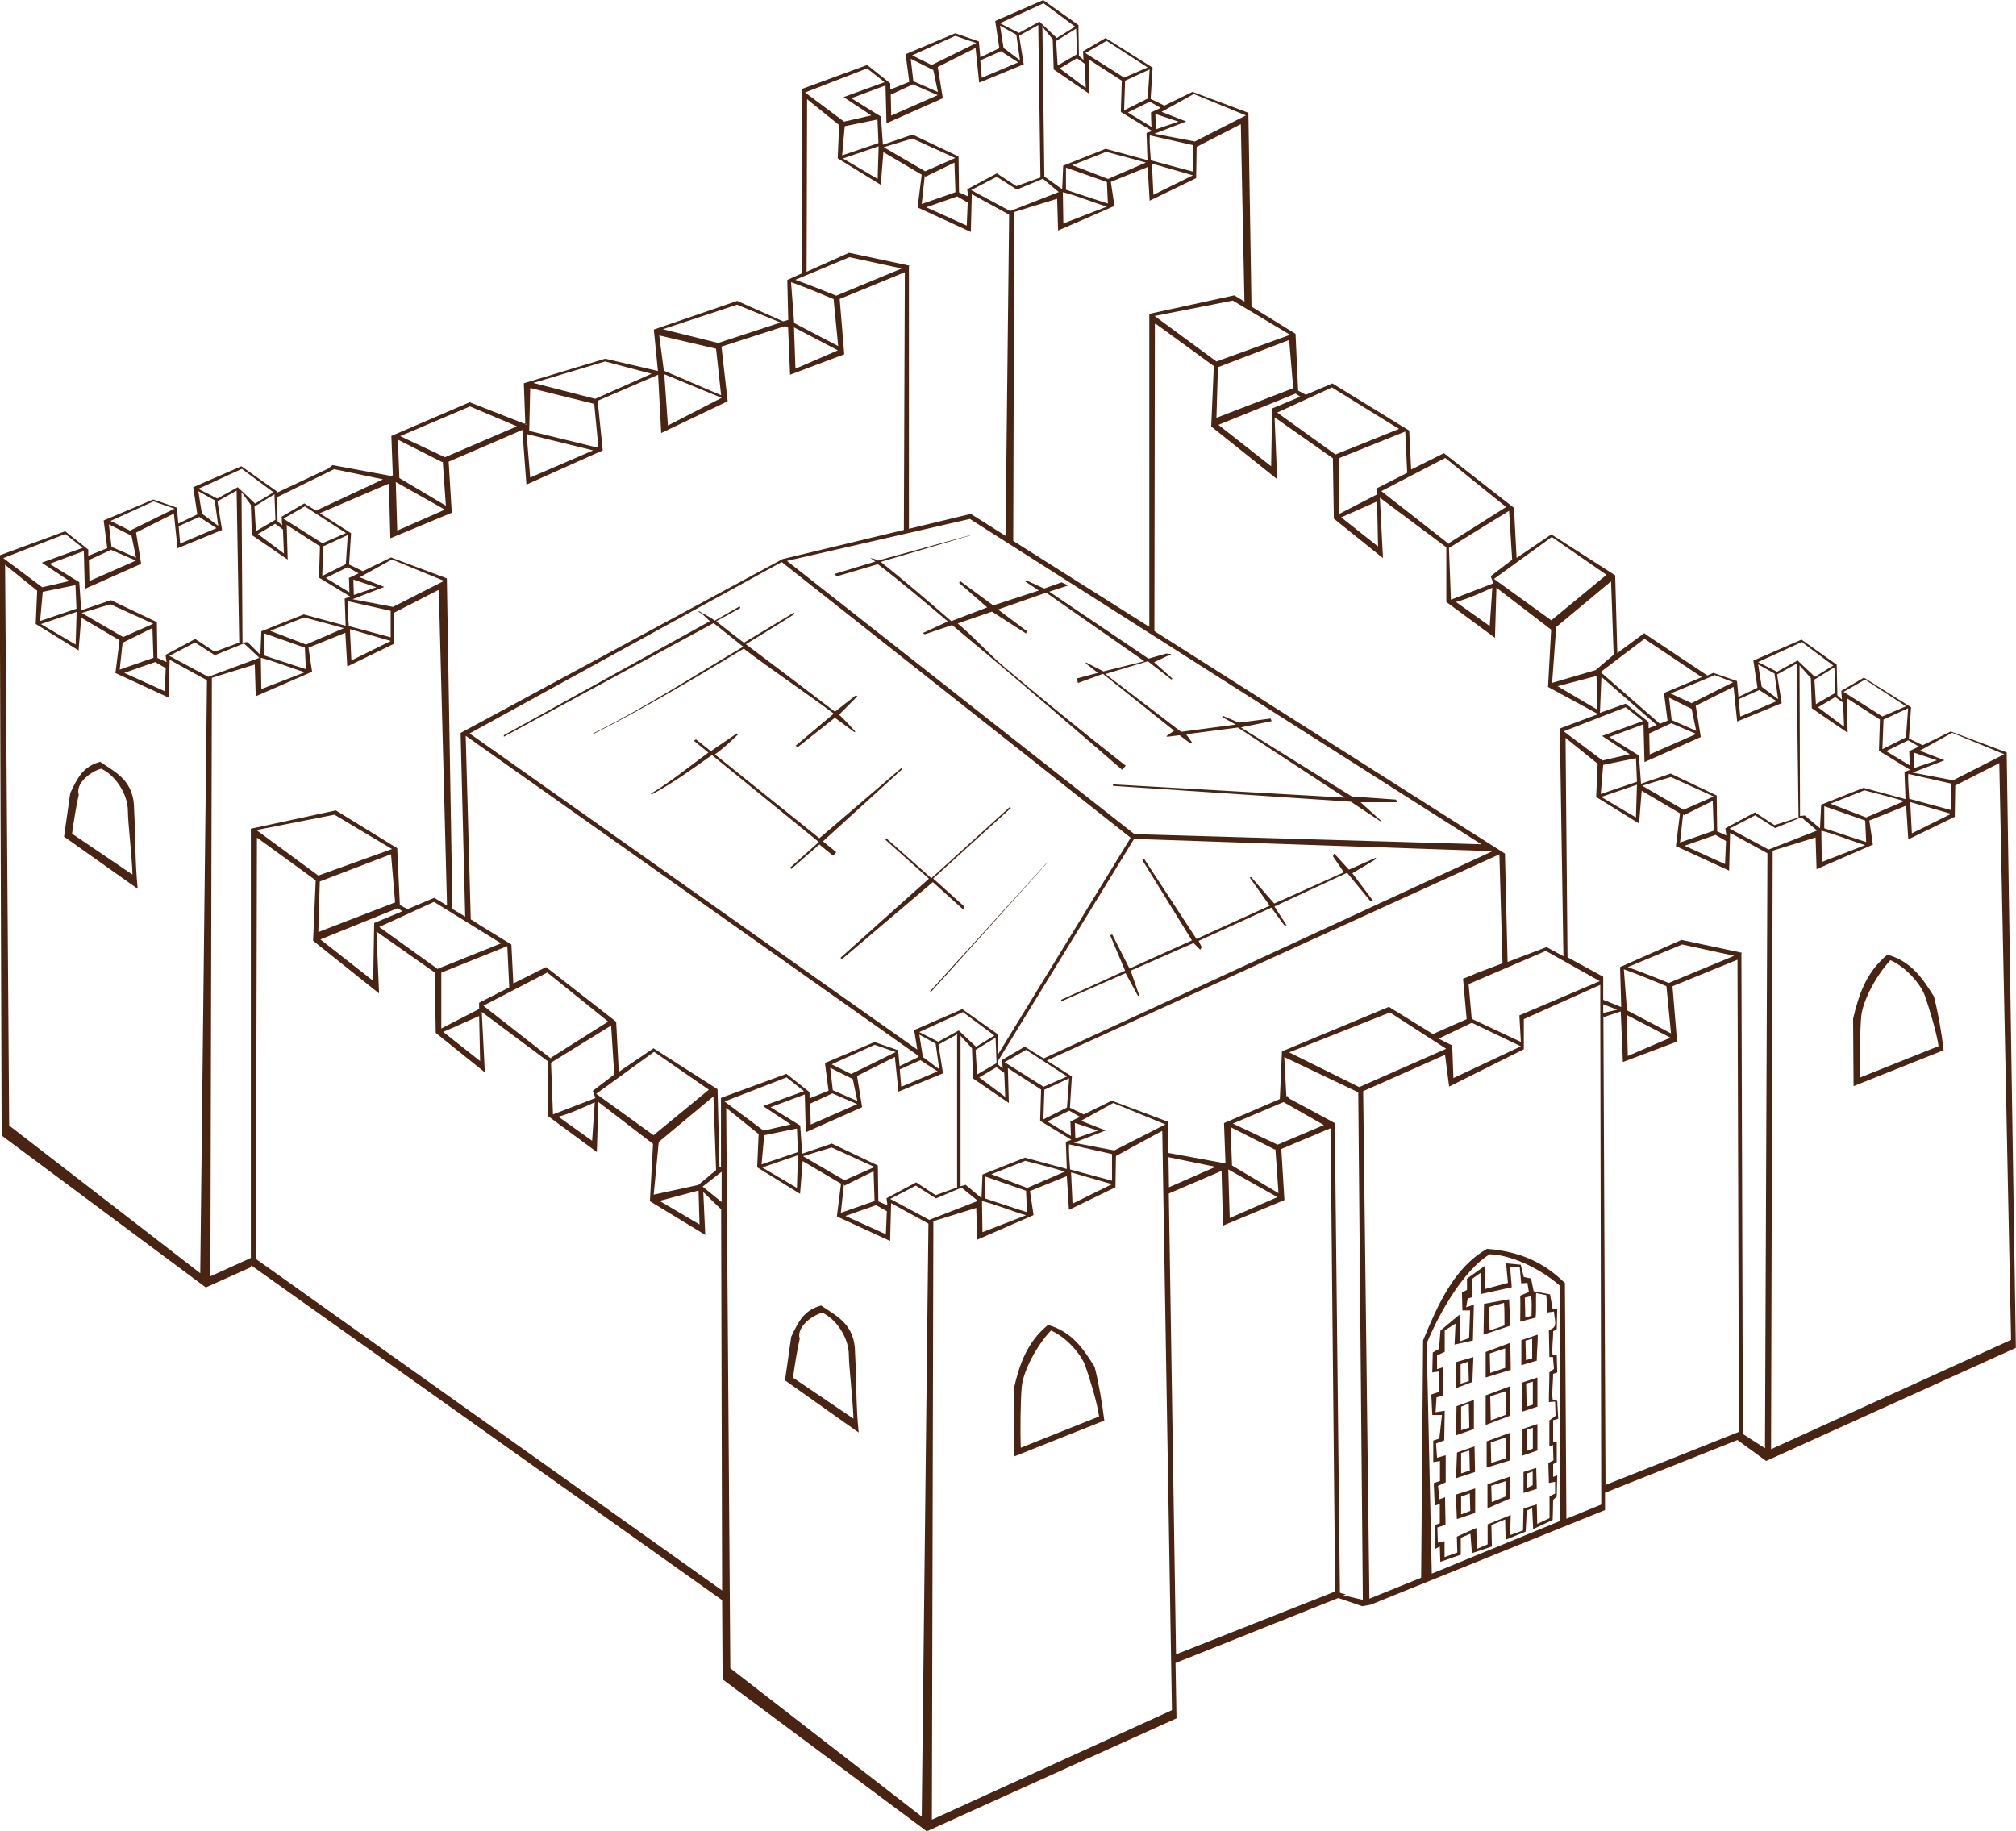 <?xml version="1.0" encoding="UTF-8"?>
<svg id="Layer_2" data-name="Layer 2" xmlns="http://www.w3.org/2000/svg" viewBox="0 0 123.12 111.84">
  <defs>
    <style>
      .cls-1 {
        fill: #4a2412;
        fill-rule: evenodd;
      }
    </style>
  </defs>
  <g id="Layer_2-2" data-name="Layer 2">
    <g id="layer1">
      <path id="path3156" class="cls-1" d="M63.72,0l-2.94,1.28,.25,1.66-1.16,.56-.09-.97-1.44-.5-3.03,1.28,.22,1.69-1.16,.47v-.38l-1.41-1.12-4,1.47,.03,11.25-.91,.41,.06,2.44-.31,.09-2.81-1.25-5.09,1.75,.25,2.53-3.22-.75-4.97,1.5,.09,2.44-.06,.03-3.34-1.31-4.78,2.06,.09,2.41-.12,.03-3.56-.66-.28,.22-3.13,1.47v-.09l-2.16-1.53-2.94,1.28,.25,1.66-1.16,.56-.09-.97-1.44-.5-3.03,1.28,.22,1.69-1.16,.47v-.38l-1.41-1.12-4,1.47,.12,35.44,12.47,9.28,2.72-1.22,.06-.12,28.75,20.44,.03,4.84,12.47,9.28,15.25-6.9-.06-3.38,9.94-3.97,1.47,.5,.5-.09,14.32-5.78v-1.06l8.09-3.22,1.75,1.28,15.25-6.91-.56-36.37-3.41-1.28-1.72,.84-.84-.41,.13-1.91-2.88-1.81-1.38,.81,.04,.53-.28-.25-.04-1.88-2.15-1.53-2.94,1.28,.25,1.66-1.16,.56-.09-.97-1.44-.5-.37,.16-3.75-2.5-.1-.09-1.65,1.22-.13-4.75-3.9-2.5-2.12,1.44-.16-3.06-4.28-3.34-2,1-.12-2.38-4.69-2.88-1.62,.69-.47-.25-.16-3.47-2.69-1.66-.19-11.84-3.41-1.28-1.72,.84-.84-.41,.12-1.91-2.87-1.81-1.38,.81,.03,.53-.28-.25-.03-1.88-2.16-1.53h0Zm0,.19l1.94,1.44-1.12,.69-1.06-1-1.25,.69-1.16-.59s2.66-1.22,2.66-1.22Zm-.31,1.34l.13,9.31-1.47,.53-1.19-.78-1.81,.97,.06,.44-.56-.25-.03-2.19-2.81-1.34-1.81,.62-.12-1.72-1.81-1.12,2.09-.78,.06,2.31,3.44-1.53-.31-1.91,2.31-1.16,.22,2.12,2.72-1.12-.28-1.75s1.19-.66,1.19-.66Zm-2.34,.03l1,.56,.22,1.56-1-.75s-.22-1.38-.22-1.38Zm2.56,.03l.66,.81,.06,1.84,2.19,1.5-.06-2.12,2.03,1.31-.06,1.91,1.91,1.16-.34,.12,.06,1.66-2.56-.69-2.59,1.03-.06,1.44-1.09-.78s-.12-9.19-.12-9.19Zm2.09,.16l.06,1.56-1.19,.69-.09-1.5,1.22-.75Zm-7.38,.44l1.28,.44-2.72,1.34-1.19-.59s2.62-1.19,2.63-1.19Zm9.25,.31l2.5,1.62-1.44,.62-2.37-1.5s1.31-.75,1.31-.75Zm-6.47,.62l1.06,.69-2.22,.94-.09-1.06,1.25-.56Zm4.66,.44l.47,.34,.06,1.47-1.59-1.19s1.06-.63,1.06-.63Zm-10.16,.03l1.38,.69,.28,1.34-1.5-.66-.16-1.38Zm-2.66,.59l1.06,.84-2.5,.91,1.69,1.12-1.66,.38-2.38-1.78,3.78-1.47Zm17.25,.06l-.12,1.78-1.44,.72,.06-1.81,1.5-.69Zm-14.47,.91l1.53,.66-2.84,1.25-.03-1.28,1.34-.62Zm17.16,.59l3.19,1.31-3.12,1.59-2.47-.47,1.94-.75-1.5-.59s1.97-1.09,1.97-1.09Zm-23.62,.31l1.97,1.59-.09,2.03,2.63,1.62,.16-2,2.34,1.38-.25,2,3.25,1.5,.06-2.31,2.28,1.25-.22,19.62-2.12-1.34-3.78,.91V16.28l.03-.06h-.03l-3.66-.78-2.59,1.16s.03-10.53,.03-10.53Zm20.94,.16l.66,.38-.59,.28,.03,.88-1.44-.88s1.34-.66,1.34-.66Zm.34,.75l1.41,.47-1.38,.47-.03-.94Zm-16.97,.34l.06,1.44-2.22,.75,.16-1.78,2-.41Zm22.19,.31l.22,10.81-.62-.38-5.19,1.13v19.12l-8.31-5.25,.06-20.09,2.62-.81,.06,1.94,3.44-1.5-.22-1.47,2.25-.91,.12,2.06,2.84-1.38,.03-1.91s2.69-1.38,2.69-1.38Zm-5.56,.66l2.62,.59v1.62l-2.56-.69c-.03-.45-.09-1.05-.06-1.53Zm-14.5,.19l2.62,1.19-1.84,.81-2.53-1.47,1.75-.53Zm-2.06,.47l-.06,2-2.12-1.25,2.19-.75Zm13.88,.34s1.72,.45,2.44,.66l-2.31,1-2.19-.84,2.06-.81Zm-9.25,.66l.06,1.81-2.06,.72,.19-1.75,.03,.09,1.78-.87Zm12.06,.06l2.5,.72-2.41,1.19-.09-1.91Zm-5.25,.25l2.5,.88,.06,1.31c-.54-.16-2.34-.77-2.56-.84v-1.34Zm-4.22,.56l1.22,.78,1.59-.66,.97,.81-2.97,1.16-2.38-1.28s1.56-.81,1.56-.81Zm4.03,.94c.74,.17,1.91,.65,2.69,.88l-2.66,1.03s-.03-1.91-.03-1.91Zm-6.47,.25l.66,.38-.06,1.41-2.47-1.12s1.88-.66,1.88-.66Zm-6.56,3.72l3.19,.69-4,1.66c-.14-.06-1.6-.65-2.5-.97l3.31-1.38Zm3.38,.94l-.06,15.72-7.41,1.78-19.66,10.62,.28,11.22-.78-.47-.34-20.19-3.41-1.28-1.72,.84-.84-.41,.12-1.91-1.91-1.22,4.22-1.81,.09,3.34,3.75-1.56-.19-3.12,4.5-1.94,.25,3.34,4.66-2.09-.31-3.03,3.69-1.59,.19,3.56,4.06-1.94-.38-3.34,3.88-1.25,.19,.09,.12,2.88,3.31-1.25-.28-3.38s3.97-1.62,3.97-1.63Zm-6.94,.59c.78,.26,2.3,.91,2.59,1.03l.28,2.87-2.69-1.41s-.19-2.5-.19-2.5Zm26.97,1.12l3.5,2.09-4.5,1.63-3.78-2.78s4.78-.94,4.78-.94Zm-30.28,.25l2.66,1.09-3.81,1.25-3.38-.84s4.53-1.5,4.53-1.5Zm25.56,1.16l3.56,2.59-.16,3.69,4.03,3.22-.16-3.78,3.56,2.5,.06,3.69,3,2.41-.19-3.69,4.06,3.03v3.34l2.97,2.19,.09-3.06,3.34,2.56-.19,3.5,3.06,1.66-2.34,.88,.22,13.91-1.03-.56-2.38,.91-.16-6.62-21.41-13.59s.03-18.75,.03-18.75Zm-22.09,.22l2.69,1.41-2.59,1.12s-.09-2.53-.09-2.53Zm-8.22,.5l3.47,.81,.31,2.84-3.5-1.5s-.28-2.16-.28-2.16Zm38.47,.28l.25,2.94-4.69,1.81,.09-3.09s4.34-1.66,4.34-1.66Zm-41.78,1.31l2.84,.75-3.44,1.53-3.78-.97s4.38-1.31,4.37-1.31Zm3.62,.78l3.5,1.44-3.28,1.69-.22-3.12Zm40.78,.81l4.09,2.53-3.88,1.56-3.56-2.56,3.34-1.53Zm-48.97,.03l3.91,.97,.25,2.59-.13,.06-4.09-1s.06-2.62,.06-2.62Zm46.75,.34l.28,.19-1.72,.72-.06,3.53-3.22-2.53s4.72-1.91,4.72-1.91Zm-50.44,.78l2.88,1.22-4.38,1.88h-.03l-2.72-1.28s4.25-1.81,4.25-1.81Zm3.41,1.06l.06,.03-.06,.03v-.06Zm53.72,.47l.12,2.53-1.84,.94v.38l-2.31,1.19v-3.41l4.03-1.62Zm-53.66,.16l4.06,1-3.84,1.66s-.22-2.66-.22-2.66Zm-7.87,.34l2.72,1.38,.03-.03,.19,2.69-2.84-1.69-.09-2.34Zm63.97,1.12l3.72,3-3.47,2.19-.03,.06-4.12-3.22,3.91-2.03Zm-73.5,.66l1.94,1.44-1.12,.69-1.06-1-1.25,.69-1.16-.59s2.66-1.22,2.66-1.22Zm5.66,.03l2.97,.62-4.09,1.91-.72-.44-1.38,.81,.03,.53-.28-.25-.03-1.47,3.5-1.72Zm3.75,.78l3,1.69-2.91,1.28-.09-2.97Zm-9.72,.53l.16,9.28-1.5,.56-1.19-.78-1.81,.97,.06,.44-.56-.25-.03-2.19-2.81-1.34-1.81,.62-.12-1.72-1.81-1.12,2.09-.78,.06,2.31,3.44-1.53-.31-1.91,2.31-1.16,.22,2.12,2.72-1.12-.28-1.75s1.19-.66,1.19-.66Zm-2.34,.03l1,.56,.22,1.56-1-.75-.22-1.38Zm2.62,.03l.59,.81,.06,1.84,2.19,1.5-.06-2.12,2.03,1.31-.06,1.91,1.91,1.16-.34,.12,.06,1.66-2.56-.69-2.59,1.03-.06,1.44-.78-.78-.31,.03-.06-9.22Zm2.03,.16l.06,1.56-1.19,.69-.09-1.5,1.22-.75Zm-7.38,.44l1.28,.44-2.72,1.34-1.19-.59s2.62-1.19,2.62-1.19Zm74.72,0l.06,2.75-2.25-1.78,2.19-.97Zm-65.47,.31l2.5,1.62-1.44,.62-2.38-1.5,1.31-.75Zm73.53,.25l.19,3-1.31,1,.16,.44-2.59,1-.12-3.16s3.69-2.28,3.69-2.28Zm-80,.38l1.06,.69-2.22,.94-.09-1.06,1.25-.56Zm47.06,.12l31.25,19.88-21.19-.62-21.22-16.69s11.16-2.56,11.16-2.56Zm-42.41,.31l.47,.34,.06,1.47-1.59-1.19s1.06-.62,1.06-.63Zm-10.16,.03l1.38,.69,.28,1.34-1.5-.66s-.16-1.38-.16-1.38Zm-2.66,.59l1.06,.84-2.5,.91,1.69,1.12-1.66,.38-2.38-1.78,3.78-1.47Zm55.41,.03l-5.78,1.59c-.11-.09-.35-.12-.47-.16,.09,.07,.26,.18,.31,.22l-2.47,.75,.09,.16,2.53-.75c1.47,1.11,2.87,2.32,4.28,3.5l-1.56,.72,.16,.06,1.66-.56c1.04,.87,2.02,1.69,3.13,2.62,3.71,3.15,7.25,6.22,7.25,6.22l.22-.25s-3.66-2.85-7.38-6c-1.05-.89-1.88-1.85-2.88-2.69l2.09-.72,2.09,1.34,.03-.16-1.75-1.31,2.94-1.03,6,4.19-2.5,.62-1.09-.56,.03,.09,.72,.56-1.28,.34,.06,.28,1.53-.56,4.34,3.47-.47,.34,.06,.03,.75-.09,.66,.5,.12-.03-.38-.53,3.16-.41,6.53,4.28-14.16-.81v.09l14.53,.97,1.84,1.22,.03-.03-1.28-1.16h2.25l-.09-.16-2.69-.19-6.78-4.22,1.88-.38-.06-.16-1.94,.25-.97-.41-.06,.06,.84,.47-3.34,.44-4.62-3.53,2.59-.78,1.44,1.12,.06-.06-1.12-1,1.06-.5-.31-.03-1.09,.31-6.06-4.09,1.16-.38-.41-.19-1.06,.38-1.09-.5-.12,.03,.88,.59-2.78,.91-2-1.47-.09,.09,1.72,1.5-2.19,.84c-1.39-1.2-2.88-2.48-4.31-3.62l5.62-1.66v-.06h0Zm-38.16,.03l-.12,1.78-1.44,.72,.06-1.81,1.5-.69Zm73.53,.12l3.34,2.31-3.37,2.78-3.5-2.53,3.53-2.56Zm-88,.78l1.53,.66-2.84,1.25-.03-1.28,1.34-.62Zm17.16,.59l3.19,1.31-3.12,1.59-2.47-.47,1.94-.75-1.5-.59,1.97-1.09Zm23.81,.16l21.31,16.84-8.09,13.22-.03-1.22-2.16-1.53-2.94,1.28,.19,1.19-27.34-19.31s19.06-10.47,19.06-10.47Zm-47.44,.16l1.97,1.59-.09,2.03,2.62,1.62,.16-2,2.34,1.38-.25,2,3.25,1.5,.06-2.31,2.28,1.25-.41,36.22L.56,68.75S.31,34.53,.31,34.53Zm20.94,.16l.66,.37-.59,.28,.03,.88-1.44-.88s1.34-.66,1.34-.66Zm.34,.75l1.41,.47-1.38,.47-.03-.94Zm76.81,.12l.16,4.47-1.1,.94-2.66,.78,.25-3.41s3.34-2.78,3.34-2.78Zm-93.78,.22l.06,1.44-2.22,.75,.16-1.78,2-.41Zm86.53,.16l-.16,2.34-2.06-1.47c.77-.21,1.49-.55,2.22-.87Zm-64.34,.16l.5,19.25-.78-.47-1.63,.69-.47-.25-.16-3.47-3.75-2.31-5.19,1.12v26.22l-2.47,1.12,.09-36.56,2.62-.81,.06,1.94,3.44-1.5-.22-1.47,2.25-.91,.12,2.06,2.84-1.38,.03-1.91s2.69-1.38,2.69-1.38Zm-5.56,.66l2.62,.59v1.62l-2.56-.69c-.02-.46-.09-1.05-.06-1.53Zm-14.5,.19l2.62,1.19-1.84,.81-2.53-1.47,1.75-.53Zm38.44,.12l-1.53,.88c-.3-.24-.81-.47-.91-.56h-.16c.29,.06,.51,.38,.78,.59l-12.59,6.97v.09l12.81-6.94c.57,.44,1.24,1,1.81,1.44-3.01,1.78-6.11,3.79-9.25,5.34,.01,0,.02,0,.03,.03,3.17-1.6,6.22-3.42,9.25-5.25,1.78,1.35,3.71,2.63,5.5,3.97l-2.34,1.97,.16,.06,2.25-1.78c.26,.19,1.19,.88,1.19,.88l.06-.03s-.76-.85-1-1.03l1.12-1.13-.09-.06-1.28,1c-1.76-1.35-3.67-2.79-5.44-4.12,1.63-.99,2.97-1.84,2.97-1.84l-.03-.09s-1.94,1.16-3.06,1.84c-.57-.43-1.13-.87-1.69-1.31l1.47-.81s-.03-.09-.03-.09Zm-40.5,.34l-.06,2-2.12-1.25,2.19-.75Zm13.88,.34s1.72,.45,2.44,.66l-2.31,1-2.19-.84s2.06-.81,2.06-.81Zm-9.25,.66l.06,1.81-2.06,.72,.19-1.75,.03,.09s1.78-.88,1.78-.88Zm12.06,.06l2.5,.72-2.41,1.19s-.09-1.91-.09-1.91Zm-5.25,.25l2.5,.88,.06,1.31c-.54-.16-2.34-.77-2.56-.84v-1.34Zm84.31,.34l3.5,2.34-2.31,.97,.22,1.69-.47,.19-3.62-3.16s2.68-2.03,2.68-2.03Zm9.6,.19l1.93,1.44-1.12,.69-1.06-1-1.25,.69-1.16-.59,2.66-1.22Zm-98.13,.03l1.22,.78,1.78-.72,.94,.88-3.12,1.16-2.38-1.28,1.56-.81Zm4.03,.94c.74,.17,1.91,.65,2.69,.88l-2.66,1.03-.03-1.91Zm-6.47,.25l.66,.38-.06,1.41-2.47-1.12,1.88-.66Zm100.26,.12l.12,9.38-1.47,.47-1.19-.78-1.81,.97,.06,.44-.56-.25-.03-2.19-2.81-1.34-1.81,.62-.13-1.72-1.81-1.13,2.09-.78,.06,2.31,3.44-1.53-.31-1.91,2.31-1.16,.22,2.12,2.72-1.12-.28-1.75,1.19-.66h0Zm-2.35,.03l1,.56,.22,1.56-1-.75-.22-1.38Zm2.53,.06l.69,.78,.06,1.84,2.19,1.5-.06-2.12,2.03,1.31-.06,1.91,1.9,1.16-.34,.13,.06,1.66-2.56-.69-2.59,1.03-.07,1.44-.93-.78-.29,.03-.03-9.19h0Zm2.13,.12l.06,1.56-1.19,.69-.09-1.5,1.22-.75Zm-7.31,.47l1.12,.44-2.53,1.28-1.28-.59s2.69-1.12,2.69-1.12Zm-7.22,.06l.06,2.06-2.44-1.44,2.38-.62Zm.31,.06l3.37,2.94-.5,.19v-.38l-1.4-1.12-1.57,.56,.09-2.19Zm16.09,.16l2.5,1.63-1.44,.62-2.37-1.5s1.31-.75,1.31-.75Zm-6.47,.63l1.07,.69-2.22,.94-.1-1.06,1.25-.56Zm4.66,.44l.47,.34,.06,1.47-1.59-1.19s1.06-.62,1.06-.63Zm-10.16,.03l1.38,.69,.28,1.34-1.5-.66s-.16-1.38-.16-1.38Zm-2.65,.59l1.06,.84-2.5,.91,1.69,1.12-1.66,.38-2.37-1.78s3.78-1.47,3.78-1.47Zm17.25,.06l-.13,1.78-1.44,.72,.07-1.81,1.5-.69Zm-14.47,.91l1.53,.66-2.84,1.25-.03-1.28,1.34-.62Zm17.16,.59l3.18,1.31-3.12,1.59-2.47-.47,1.94-.75-1.5-.59s1.97-1.09,1.97-1.09Zm-74.25,.06s-.87,.59-1.56,1.06l-.91-.72-.12,.09,.88,.72c-1.1,.8-2.33,1.81-3.5,2.5l.03,.06c1.26-.66,2.53-1.59,3.69-2.41l6.53,5.31-1.75,1.56,.06,.09,1.72-1.5,.84,.69,.19-.22-.81-.66,4.84-4.41-.06-.06-5,4.28-6.38-5.12c.64-.44,1.44-1.25,1.44-1.25,0,0-.12-.03-.13-.03Zm-16.53,.12l27.66,19.56v.06l-1.16,.56-.09-.97-1.44-.5-3.03,1.28,.22,1.69-1.16,.47v-.38l-1.41-1.12-4,1.47v4.25l-.09-.03-.12-4.75-3.91-2.5-2.12,1.44-.16-3.06-4.28-3.34-2,1-.12-2.38-1.94-1.19-.38-.25-.16-.09-.31-11.22Zm67.16,.12l1.97,1.59-.09,2.03,2.62,1.62,.16-2,2.34,1.38-.25,2,3.25,1.5,.06-2.31,2.28,1.25-.15,36.34-1.35-.87-.09-29.34,.03-.06h-.03l-3.66-.78-3.75,1.66,.07,2.44-1.1-.44v-1.41l-2.18-1.19-.12-13.41Zm20.94,.16l.65,.38-.59,.28,.03,.87-1.44-.87,1.35-.66Zm.34,.75l1.41,.47-1.38,.47s-.03-.94-.03-.94Zm-16.97,.34l.06,1.44-2.21,.75,.15-1.78s2-.41,2-.41Zm-93.78,.22c-1.06,.28-1.4,.98-1.84,1.91l-.38,2.66,4.5,3.19c-.17-1.61-.13-3.23-.22-4.84,0-1.77-1.1-2.25-2.06-2.91Zm115.97,.09l.72,35.22-14.66,6.68,.1-36.56,2.62-.81,.06,1.94,3.44-1.5-.22-1.47,2.25-.91,.13,2.06,2.84-1.38,.03-1.91s2.69-1.37,2.69-1.37Zm-115.91,.34c.85,.39,1.62,1.53,1.62,2.59,0,.68,.26,2.88,.28,3.87l-3.69-2.5c.09-.69,.28-1.84,.41-2.38-.21-.65,.64-1.38,1.37-1.59Zm110.35,.31l2.62,.59v1.62l-2.56-.69c-.02-.46-.09-1.05-.06-1.53Zm-14.5,.19l2.62,1.19-1.84,.81-2.53-1.47s1.75-.53,1.75-.53Zm-2.07,.47l-.06,2-2.12-1.25,2.18-.75Zm13.88,.34s1.72,.44,2.44,.66l-2.32,1-2.18-.84s2.06-.81,2.06-.81Zm-9.25,.66l.06,1.81-2.06,.72,.19-1.75,.03,.09s1.78-.88,1.78-.88Zm12.06,.06l2.5,.72-2.4,1.19-.1-1.91Zm-5.25,.25l2.5,.88,.06,1.31c-.53-.16-2.33-.77-2.56-.84,0,0,0-1.34,0-1.34Zm-49.75,.06l-4.78,4.34-2.72-2.41-.09,.06,2.66,2.38-5.41,4.84,.12,.06,5.53-4.69,1.84,1.66,.09-.16-1.91-1.72,4.75-4.31s-.09-.06-.09-.06Zm-41.22,.47l3.5,2.09-4.5,1.62-3.78-2.78,4.78-.94Zm86.75,.03l1.22,.78,1.6-.66,.96,.81-2.96,1.16-2.38-1.28s1.56-.81,1.56-.81Zm4.04,.94c.74,.17,1.91,.65,2.68,.88l-2.65,1.03s-.03-1.91-.03-1.91Zm-6.47,.25l.65,.38-.06,1.41-2.47-1.12s1.88-.66,1.88-.66Zm-89.04,.19l3.56,2.59-.16,3.69,4.03,3.22-.16-3.78,3.56,2.5,.06,3.69,3,2.41-.19-3.69,4.06,3.03v3.34l2.97,2.19,.09-3.06,3.34,2.56-.19,3.5,3.38,2.06-.12-2.62,1.09,1.06,.06,23.28-28.47-20.25s.06-25.72,.06-25.72Zm53.56,.06l21.87,.75-27.41,12.66-1.16-.72-1.38,.81,.03,.53-.28-.25v-.22l8.31-13.56h0Zm12.19,.91l-.06,.16,.66,.97-4.25,1.91-1.41-1.62-.09,.03,1.22,1.72-4.47,2.03-3.19-4.88-.12,.06,3.03,4.91-3.81,1.72-1.06-2.09-.12,.06,.91,2.16-3.91,1.78,.03,.09,3.91-1.72,.75,1.38h.09l-.53-1.53,3.84-1.69,.41,.41,.09-.16-.19-.38,4.44-2.03,.78,1.06,.16,.03-.75-1.16,4.44-2.06,1.41,1.72,.16-.03-1.25-1.66,1.47-.88-.06-.06-1.62,.72-.88-.97h0Zm-57.59,.03l.25,2.94-4.69,1.81,.09-3.09s4.34-1.66,4.34-1.66Zm67.69,0l.19,6.66-1.56,.59-.44,.19-.41,.16,.22,2.47-2.06,.91-2.69-1.66-6.53,2.72-.13,2.91-3.41,1.47,.09,2.41-.12,.03-3.38-.62-.03-1.91-3.41-1.28-1.72,.84-.84-.41,.12-1.91-1.53-.97,27.62-12.59h0Zm-27.62,.5l-7.16,7.88h.09l7.09-7.88h-.03Zm-37.44,2.41l4.09,2.53-3.88,1.56-3.56-2.56s3.34-1.53,3.34-1.53Zm-2.22,.38l.28,.19-1.72,.72-.06,3.53-3.22-2.53s4.72-1.91,4.72-1.91Zm78.44,2.22l3.18,.69-4,1.66c-.14-.06-1.59-.65-2.5-.97l3.32-1.38Zm-71.75,.09l.12,2.53-1.84,.94v.38l-2.31,1.19v-3.41s4.03-1.62,4.03-1.62Zm63.44,.31l3.28,1.84-4.91,2.09,.09,1.62-3-1.41-.19-2.12s4.72-2.03,4.72-2.03Zm20.85,.22c-1.27,1.04-1.74,2.38-2.1,3.91l.03,4.12,5.5-2.19c-.13-1.11-.32-2.2-.59-3.28-.67-1.07-1.36-2.14-2.84-2.56Zm-9.16,.31l.09,28.84-8.09,3.22-.06,.13-.13-28.75,.03,.06,1.03-.34,.13,3.09,3.31-1.25-.28-3.38s3.97-1.62,3.97-1.62Zm9.34,.03c.94,.41,1.84,1.45,2.1,2.16,.24,.68,.73,2.27,.84,3.09l-4.78,1.91c-.04-.89-.02-2.95,.06-3.75,.1-.94,.9-2.47,1.78-3.41Zm-16.28,.56c.78,.26,2.3,.9,2.6,1.03l.28,2.88-2.69-1.41s-.19-2.5-.19-2.5Zm-65.75,.19l3.72,3-3.47,2.19-.03,.06-4.12-3.22,3.91-2.03Zm64.31,.75v1.09l.06,30.66-2.13,.87-.09-14.4c-1.37-1.35-2.86-1.93-4.75-2.09-2.02,1.14-3,3.4-3.91,5.59l-.12,14.5-3.16,1.28-.38-31,5-2.22,.25,1.94,4.56-2.28v-1.84s4.66-2.09,4.66-2.09Zm.18,1.19l.85,.34-.85,.19v-.53Zm-39.12,.47l1.94,1.44-1.12,.69-1.06-1-1.25,.69-1.16-.59,2.66-1.22Zm26.09,.03l3.44,2.22-5.31,2.34-4.28-2.12,6.16-2.44Zm14.47,.16l2.66,1.38-2.6,1.12s-.06-2.5-.06-2.5Zm-70.09,.06l.06,2.75-2.25-1.78,2.19-.97Zm60.62,.41l3,1.44-4.12,1.94-.06-1.66-.03-.34-.81-.41s2.03-.97,2.03-.97Zm-52.56,.16l.19,3-1.31,1,.16,.44-2.59,1-.12-3.16s3.69-2.28,3.69-2.28Zm21.16,.53l-.03,.06v9.31l-1.31,.47-1.19-.78-1.81,.97,.06,.44-.56-.25-.03-2.19-2.81-1.34-1.81,.62-.12-1.72-1.81-1.12,2.09-.78,.06,2.31,3.44-1.53-.31-1.91,2.31-1.16,.22,2.12,2.72-1.12-.28-1.75,1.19-.66h0Zm-2.34,.03l1,.56,.22,1.56-1-.75-.22-1.38Zm2.5,.06l.72,.78,.06,1.84,2.19,1.5-.06-2.13,2.03,1.31-.06,1.91,1.91,1.16-.34,.12,.06,1.66-2.56-.69-2.59,1.03-.06,1.44-.97-.81-.31,.09s0-9.22,0-9.22Zm2.16,.13l.06,1.56-1.19,.69-.09-1.5s1.22-.75,1.22-.75Zm-7.38,.44l1.28,.44-2.72,1.34-1.19-.59,2.62-1.19Zm9.25,.31l2.5,1.62-1.44,.63-2.38-1.5,1.31-.75Zm-22.72,.12l3.34,2.31-3.38,2.78-3.5-2.53s3.53-2.56,3.53-2.56Zm38.47,.31l4.53,2.16,.28,31-1.19-.28,.16-.06s-.28-.06-.28-.06c0,0-.06-.02-.09-.04l-.31-28.46,.06-.03-.06-.03v-.16l-2.78-1.5c-.04-.05-.08-.09-.12-.16l-.06,.03-.13-2.41h0Zm-22.22,.19l1.06,.69-2.22,.94-.09-1.06,1.25-.56Zm4.66,.44l.47,.34,.06,1.47-1.59-1.19s1.06-.62,1.06-.63Zm-10.16,.03l1.38,.69,.28,1.34-1.5-.66s-.16-1.38-.16-1.38Zm-2.66,.59l1.06,.84-2.5,.91,1.69,1.12-1.66,.38-2.38-1.78,3.78-1.47Zm17.25,.06l-.13,1.78-1.44,.72,.06-1.81s1.5-.69,1.5-.69Zm-14.47,.91l1.53,.66-2.84,1.25-.03-1.28,1.34-.62Zm-7.25,.19l.16,4.5-1.09,.91-2.72,.59,.31-3.22s3.34-2.78,3.34-2.78Zm34.81,.34l2.47,1.41-2.81,1.19h-.03l-2.72-1.28s3.09-1.31,3.09-1.31Zm-42.06,.03l-.16,2.34-2.06-1.47c.77-.21,1.49-.55,2.22-.88Zm31.66,.03l3.19,1.31-3.12,1.59-2.47-.47,1.94-.75-1.5-.59s1.97-1.09,1.97-1.09Zm-23.62,.31l1.97,1.59-.09,2.03,2.62,1.62,.16-2,2.34,1.38-.25,2,3.25,1.5,.06-2.31,2.28,1.25-.41,36.22-11.69-9.06s-.25-34.22-.25-34.22Zm20.94,.16l.66,.38-.59,.28,.03,.88-1.44-.88,1.34-.66Zm.34,.75l1.41,.47-1.38,.47-.03-.94Zm9.5,.25l2.72,1.38,.03-.03,.19,2.69-2.84-1.69-.09-2.34Zm-26.47,.09l.06,1.44-2.22,.75,.16-1.78s2-.41,2-.41Zm32.56,0h.03l.28,28.28-9.72,3.84-.44-28.15,3.22-1.38,.09,3.34,3.75-1.56-.19-3.12s2.97-1.25,2.97-1.25Zm-10.25,.16l.59,35.37-14.66,6.69,.09-36.56,2.62-.81,.06,1.94,3.44-1.5-.22-1.47,2.25-.91,.13,2.06,2.84-1.38,.03-1.91,2.81-1.53h0Zm-5.69,.81l2.62,.59v1.63l-2.56-.69c-.03-.46-.09-1.05-.06-1.53Zm-14.5,.19l2.62,1.19-1.84,.81-2.53-1.47s1.75-.53,1.75-.53Zm-2.06,.47l-.06,2-2.12-1.25,2.19-.75Zm22.62,.12l2.88,.59-2.84,1.25-.03-1.84Zm-8.75,.22s1.72,.44,2.44,.66l-2.31,1-2.19-.84,2.06-.81Zm12.41,.53l3,1.69-2.91,1.28-.09-2.97Zm-21.66,.12l.06,1.81-2.06,.72,.19-1.75,.03,.09s1.78-.88,1.78-.88Zm-9.28,.03v1.84l-1.16-.94,1.16-.91Zm21.34,.03l2.5,.72-2.41,1.19s-.09-1.91-.09-1.91Zm-5.25,.25l2.5,.87,.06,1.31c-.54-.16-2.34-.77-2.56-.84,0,0,0-1.34,0-1.34Zm-4.22,.56l1.22,.78,1.56-.66,1,.81-2.97,1.16-2.38-1.28s1.56-.81,1.56-.81Zm-13.28,.31l.06,2.06-2.44-1.44s2.37-.63,2.37-.63Zm17.31,.63c.74,.17,1.91,.65,2.69,.87l-2.66,1.03s-.03-1.91-.03-1.91Zm-6.47,.25l.66,.37-.06,1.41-2.47-1.12s1.88-.66,1.88-.66Zm37.47,3c1.58,.06,3.38,1.1,4.31,1.94v14.35l-7.84,3.22-.31-14.07c.87-2.08,2.32-4.49,3.84-5.44Zm1,.5l.12,1.25-1.38,.37-.03-1.41-1.09,.78v.69l-.31,.16,.03,1.09h.47l-.06,1.69-.53,.19-.06-1.62-1.16,.97-.09,1.12-.38,.22-.03,1.22,.41-.06v1.25l-.47,.16,.06,1.25h.59l-.16,1.44-.37,.12v1.32l.41-.07v1.22l-.38,.13,.06,1.37,.31-.09v1.18l-.31,.1v1.47l.31-.16,.03,.94,1.25-.44v-1.03l.59-.25,.09,1.19,1.22-.41-.03-1.31,.84-.34,.03,1.24,1.22-.5s.06-.86,.06-1.28l.34-.15,.06,1.28,1.19-.56s.03-.82,.03-1.22l.22-.22,.03-1.28-.25,.09v-.78l.22-.12v-1.25h-.22c0-.43,0-.75,0-1.31l.31-.09-.06-1.09-.28-.09c-.06-.43,.03-1.08,.03-1.56l.25-.09-.03-1.09-.25,.03c-.06-.29,.03-1,.03-1.34v-.12l.22-.12,.03-1.25-.28,.03-.16-.91-1-.19-.16-.78-.44-.09-.19-.75s-.94-.09-.94-.09Zm.84,.28l.09,1,.38-.03,.09,.56-.53,.22c.02,.6,0,.99,0,1.59l.94-.25c.05-.39,.01-1.11,.03-1.5l.62,.13c.04,.35,.05,.71,.06,1.06l.41-.06c.02,.32,.14,.72,.03,.91-.09,.15-.22,.16-.34,.25,0,.4,.03,1.16,.03,1.62h.22l.06,.72-.28,.22c0,.67-.03,1.11-.03,1.81l.38-.03,.03,.87-.38,.28c0,.91,0,.79,0,1.59l.22-.09,.03,.94-.31,.16c0,.51,.03,.84,.03,1.22l.38-.07v.72l-.34,.16v1.34l-.75,.35c0-.27-.03-1.05-.03-1.19l-.81,.25c0,.23-.03,1.05-.03,1.34l-.78,.28c0-.27,.03-1.08,.03-1.22l-1.41,.57v1.22l-.66,.28-.03-1.28-1.19,.53,.03,.97-.78,.28v-.97l-.41,.09-.03-.93,.5-.16-.03-1.69-.34,.13-.09-.82,.47-.22v-1.65l-.53,.15-.06-.87,.5-.19,.03-1.81-.56,.09,.06-.91,.38-.09,.03-1.75-.38,.12v-.84l.47-.22v-1.31l.66-.41-.06,1.28,1.12-.25,.06-2.19-.47,.16,.09-.53,.28-.09v-1.12l.53-.38v1.31l1.88-.41c0-.21-.09-1.01-.09-1.22l.59-.03h0Zm.69,1.78c.07,.39,.03,.79,.03,1.19l-.38,.12c0-.41-.02-.81-.03-1.22l.38-.09Zm-1.34,.19l-1.53,.28-.03,1.88,1.59-.53c.04-.58-.01-1.04-.03-1.62Zm-.31,.22c.04,.46,.02,.92,.03,1.38l-.91,.31-.03-1.44,.91-.25Zm-41.69,.16c-1.06,.28-1.4,.98-1.84,1.91l-.38,2.66,4.5,3.19c-.17-1.61-.13-3.23-.22-4.84,0-1.77-1.1-2.25-2.06-2.91Zm.06,.44c.85,.39,1.62,1.53,1.62,2.59,0,.68,.26,2.88,.28,3.88l-3.69-2.5c.09-.69,.28-1.84,.41-2.38-.21-.64,.63-1.38,1.38-1.59Zm13.78,.75c-1.27,1.04-1.74,2.38-2.09,3.91l.03,4.12,5.5-2.19c-.14-1.11-.32-2.2-.59-3.28-.67-1.07-1.36-2.14-2.84-2.56Zm.19,.34c.94,.41,1.84,1.45,2.09,2.16,.24,.68,.74,2.27,.84,3.09l-4.78,1.91c-.04-.89-.02-2.95,.06-3.75,.1-.94,.89-2.47,1.78-3.41Zm29.72,.25l-1,.34c0,.55,0,.93,0,1.53l.94-.28c0-.56,.07-1.11,.06-1.59Zm-.34,.25c0,.38,0,.78,0,1.19l-.38,.12c0-.41-.03-.81-.03-1.19l.41-.12Zm-1.34,.25l-1.5,.56v1.56l1.53-.47c0-.6-.02-1.09-.03-1.66Zm-.31,.34c0,.38,0,.77,0,1.19l-.91,.31-.03-1.19,.94-.31Zm-1.94,.53l-1.06,.31v1.59l1-.38,.06-1.53Zm-.31,.28l.03,1.19-.5,.16v-1.19l.47-.16Zm4.22,.97l-.94,.31c0,.6,0,1.18,0,1.78l.94-.31c0-.72,0-1.06,0-1.78Zm-.28,.25c0,.46,0,.92,0,1.41l-.38,.12c0-.47-.02-.94-.03-1.41l.41-.12Zm-1.38,.28l-1.5,.56v1.81l1.47-.56c0-.66,.03-1.16,.03-1.81Zm-.28,.31c0,.48,0,.96,0,1.44l-.91,.34-.03-1.47s.94-.31,.94-.31Zm-1.94,.53l-1.06,.38-.03,1.78,1.09-.38s0-1.78,0-1.78Zm-.31,.22l.03,1.47-.5,.16v-1.44s.47-.19,.47-.19Zm4.19,1.25l-.91,.31c0,.9,0,.86,0,1.62l.91-.31c0-.78,0-.72,0-1.63Zm-.28,.22v1.28l-.34,.13c0-.41-.03-.75-.03-1.28l.38-.12Zm-1.38,.31l-1.44,.53v1.6l1.44-.44c0-.74,0-.8,0-1.69Zm-.28,.28v1.29l-.88,.28-.03-1.25,.91-.31Zm-1.91,.56l-1.06,.37-.06,1.57,1.16-.38s-.03-1.56-.03-1.56Zm-.31,.25l.03,1.22-.53,.18v-1.25l.5-.15Zm4.09,1.06l-.78,.25c0,.52,0,.91,0,1.28l.81-.25c0-.35-.03-.76-.03-1.28Zm-.22,.22v.84l-.34,.16c0-.27,0-.55,0-.88l.34-.12Zm-1.38,.31l-1.38,.47v1.47l1.38-.6c0-.34,0-.83,0-1.34Zm-.28,.28v.94l-.84,.34-.03-1,.88-.28Zm-1.84,.44l-1.19,.38,.06,1.5,1.12-.38v-1.5Zm-.34,.31l.03,1.07-.56,.21v-1.09s.53-.19,.53-.19Z"/>
    </g>
  </g>
</svg>